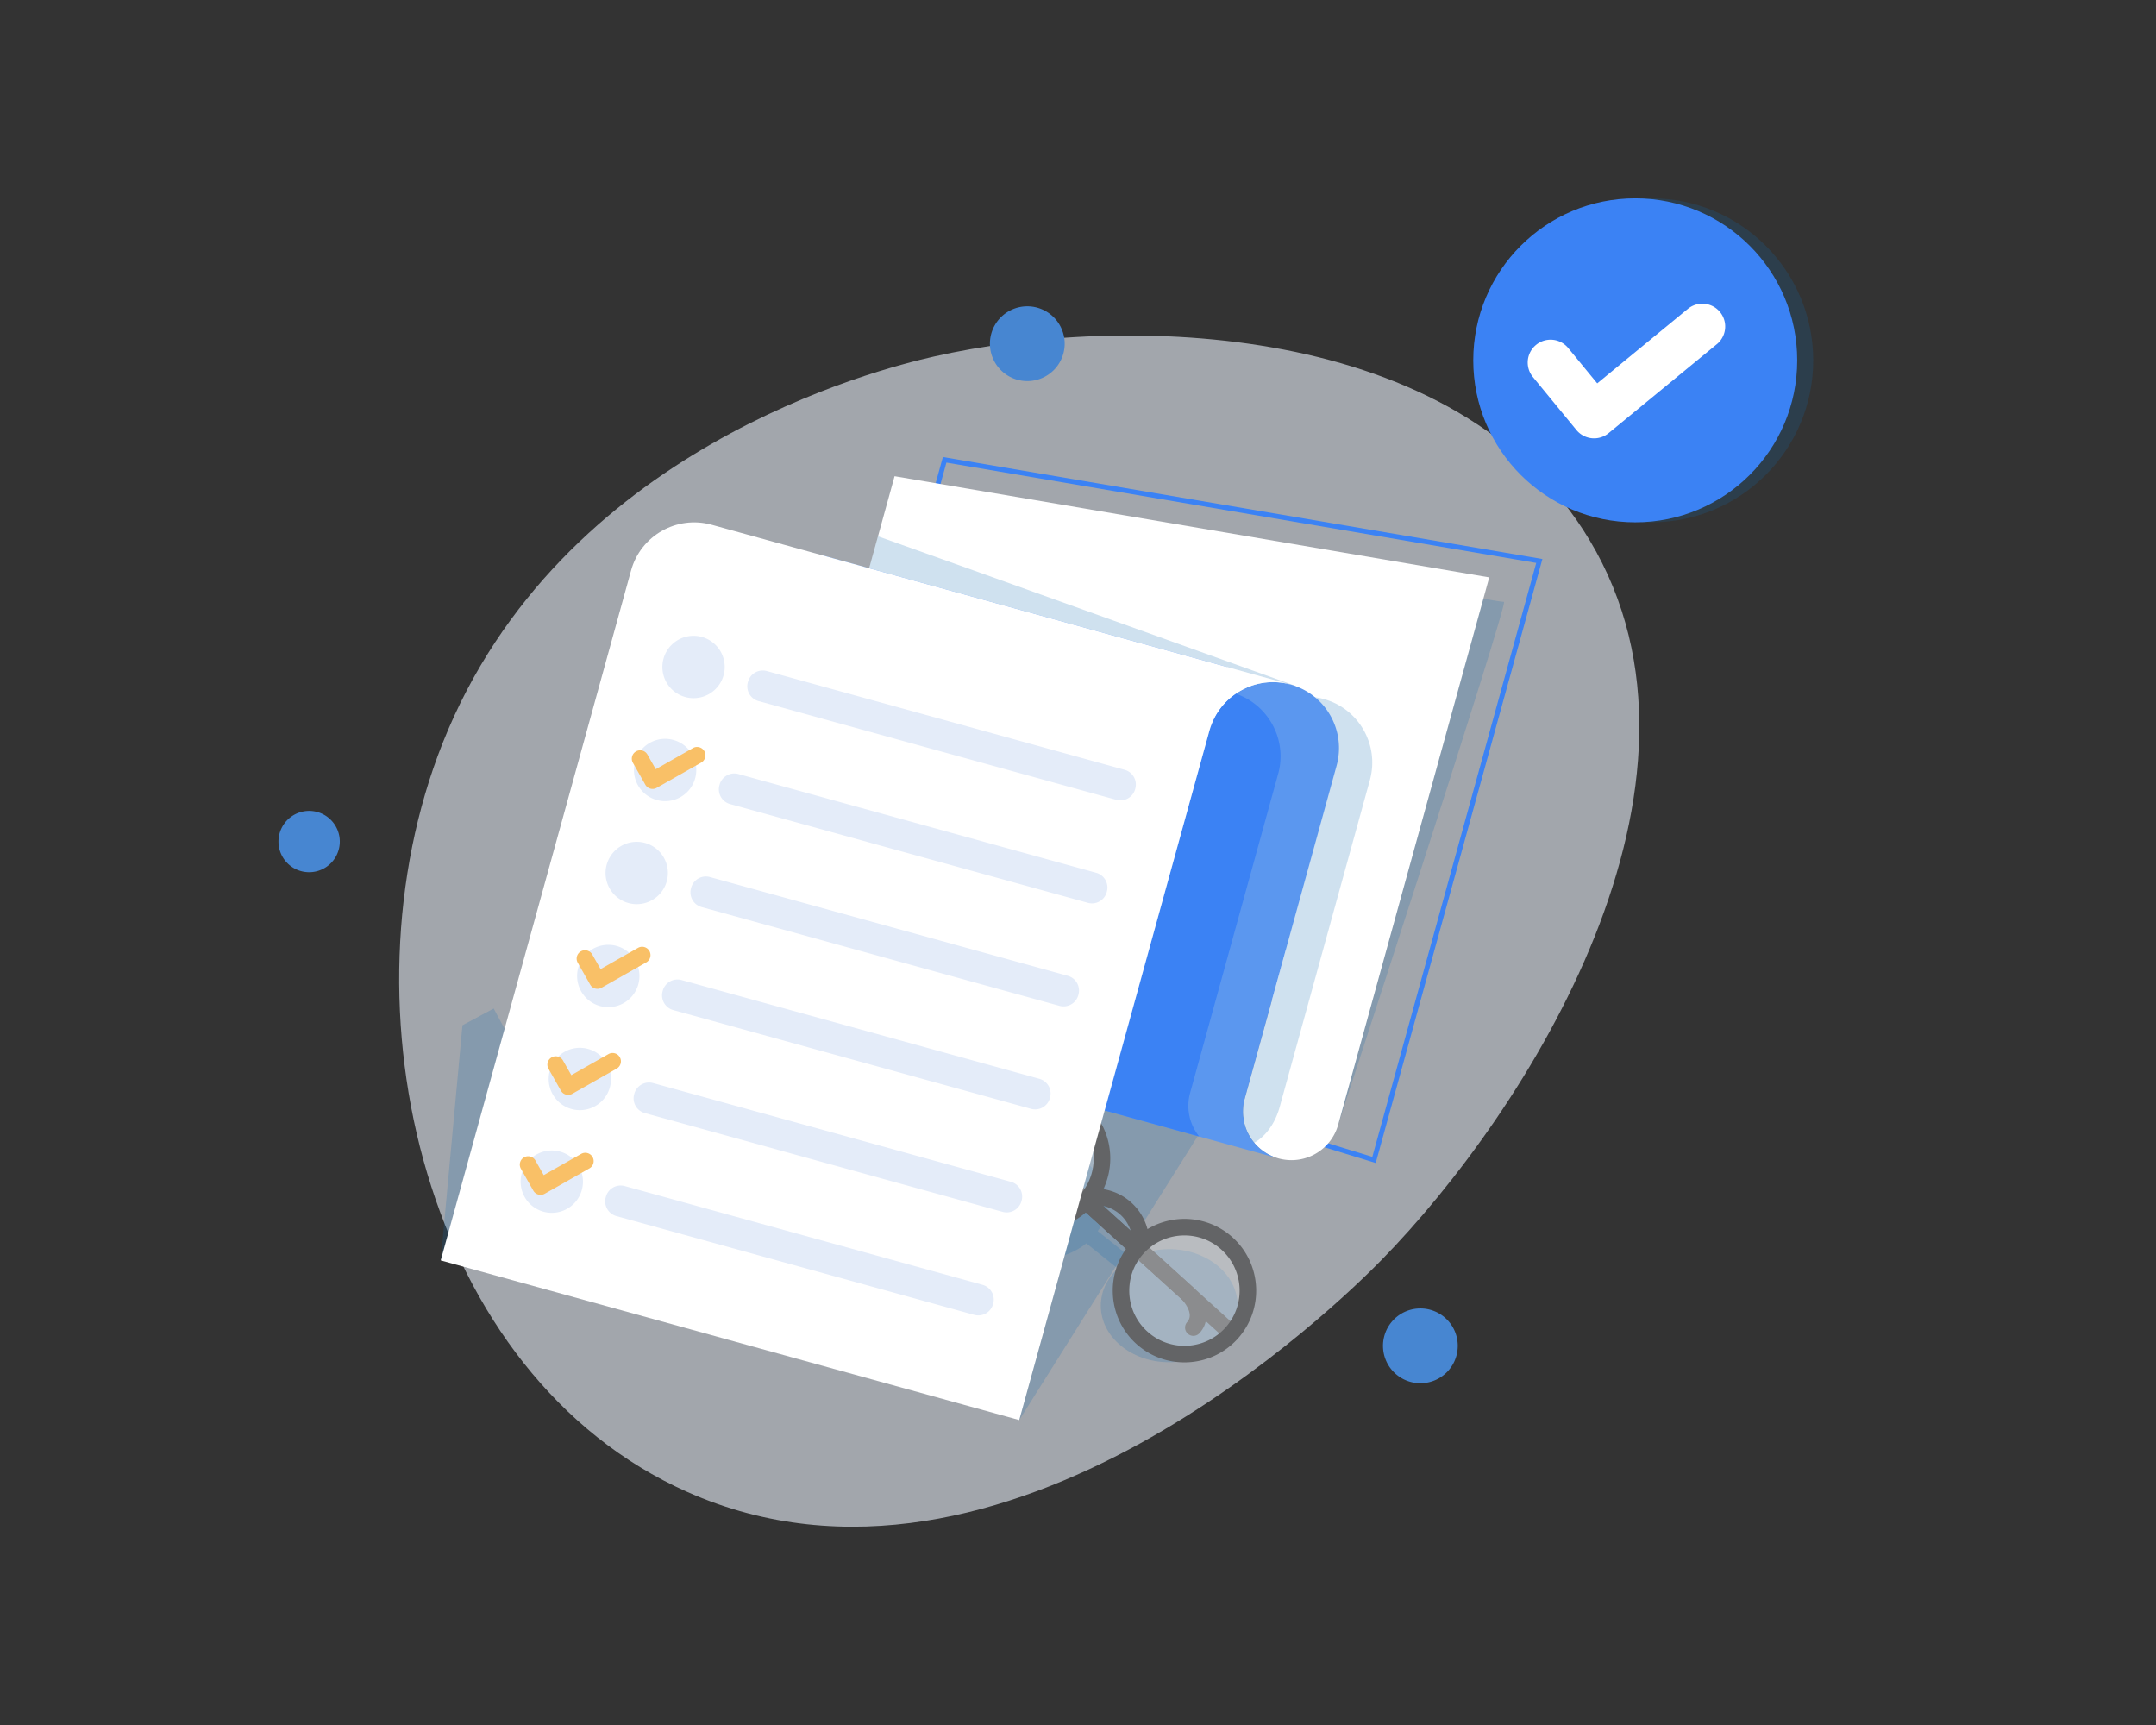 <svg width="340" height="272" fill="none" xmlns="http://www.w3.org/2000/svg"><rect width="100%" height="100%" fill="#333333" stroke="none"/><path d="M108.353 235.234c-41.265-18.385-55.182-76.187-38.541-118.084 18.456-46.466 68.774-58.959 77.422-60.922 30.084-6.828 82.62-5.776 103.43 28.927 23.128 38.569-9.994 90.252-32.838 113.556-5.989 6.108-59.222 58.91-109.473 36.523z" fill="#ECF3FE" fill-opacity=".6"/><path d="M216.948 183.384l-91.253-27.991 22.995-83.33 94.545 16.084-26.287 95.237zm-90.309-28.509l89.776 27.538 25.848-93.648-93.015-15.823-22.609 81.933z" fill="#3B82F4"/><path opacity=".2" d="M260.403 82.361c14.107 0 25.543-11.436 25.543-25.544 0-14.107-11.436-25.543-25.543-25.543s-25.544 11.436-25.544 25.543c0 14.108 11.437 25.544 25.544 25.544z" fill="#1169B0"/><path d="M257.876 82.361c14.107 0 25.543-11.436 25.543-25.544 0-14.107-11.436-25.543-25.543-25.543-14.108 0-25.544 11.436-25.544 25.543 0 14.108 11.436 25.544 25.544 25.544z" fill="#3B82F4"/><path opacity=".2" d="M210.801 178.046s27.141-83.142 26.37-83.142c-.772 0-9.072-1.544-9.072-1.544l-17.298 84.686zm-50.067 45.869l32.235-51.27-32.235-9.026v60.296z" fill="#1169B0"/><path opacity=".2" d="M184.385 196.967c-2.177 0-4.201.535-5.896 1.451l-5.367-4.292c.916-1.31 1.441-2.828 1.441-4.449 0-4.924-4.83-8.915-10.787-8.915-5.958 0-10.788 3.991-10.788 8.915 0 4.923 4.83 8.914 10.788 8.914 2.932 0 5.589-.968 7.534-2.537l4.955 3.963c-1.66 1.568-2.668 3.619-2.668 5.865 0 4.923 4.83 8.915 10.788 8.915s10.787-3.991 10.787-8.915c0-4.923-4.829-8.915-10.787-8.915zM83.81 170.13l-4.815 9.631-2.367 4.733-6.298 12.595-.826 1.65.117-1.27.896-9.699.336-3.644.9-9.73.194-2.116.25-2.702.123-1.338.608-6.572 4.928-2.642 5.954 11.104z" fill="#1169B0"/><path d="M251.033 69.103c-.917-.09-1.8-.53-2.432-1.298l-6.899-8.398a3.603 3.603 0 015.567-4.574l4.612 5.614 14.361-11.8a3.604 3.604 0 014.575 5.567l-17.145 14.087a3.594 3.594 0 01-2.639.802z" fill="#fff"/><path d="M187.315 210.3a1.306 1.306 0 01-.092-1.845c1.254-1.385-.85-3.562-.871-3.584l-30.669-27.785a1.306 1.306 0 011.754-1.936l30.724 27.839c1.392 1.416 3.309 4.669.998 7.219a1.305 1.305 0 01-1.844.092z" fill="#636466"/><path d="M156.827 182.679a1.307 1.307 0 001.845-.091c1.254-1.385 3.629.495 3.653.515l30.665 27.789a1.307 1.307 0 001.754-1.936l-30.725-27.839c-1.546-1.246-4.971-2.834-7.282-.283a1.306 1.306 0 00.09 1.845z" fill="#636466"/><path opacity=".28" d="M170.662 189.546a9.74 9.74 0 000-13.775 9.74 9.74 0 10-13.775 13.775 9.74 9.74 0 0013.775 0zm23.008 20.846a9.74 9.74 0 10-13.775-13.775 9.74 9.74 0 000 13.775 9.74 9.74 0 0013.775 0z" fill="#F2F2F2"/><path d="M194.385 195.118c-3.78-3.426-9.273-3.809-13.427-1.311a8.612 8.612 0 00-6.955-6.302c2.077-4.38 1.163-9.802-2.625-13.233-4.626-4.192-11.801-3.832-15.986.787-4.192 4.626-3.839 11.796.787 15.987a11.216 11.216 0 005.254 2.681c.474.1.958.175 1.441.213.55.04 1.1.044 1.653.004a11.278 11.278 0 007.639-3.686c.082-.09.17-.187.245-.284.265.006.525.018.785.042 1.345.15 2.554.669 3.489 1.517.936.848 1.572 2 1.853 3.323.05.257.093.52.113.784-.088.084-.17.174-.252.265a11.274 11.274 0 00-2.912 7.959 11.209 11.209 0 00.515 3.063 11.217 11.217 0 003.184 4.965c4.626 4.192 11.795 3.838 15.987-.787 4.186-4.619 3.839-11.796-.788-15.987zm-31.01-3.767a8.633 8.633 0 01-5.442-2.241c-3.561-3.227-3.833-8.737-.606-12.298 3.221-3.555 8.736-3.833 12.298-.606 3.219 2.918 3.745 7.718 1.422 11.241l-.005.006a8.46 8.46 0 01-1.358 1.601 8.515 8.515 0 01-4.154 2.122 8.708 8.708 0 01-2.155.175zm17.565 18.606a8.635 8.635 0 01-2.765-5.195 8.788 8.788 0 01-.039-2.162 8.522 8.522 0 011.703-4.343c.15-.205.32-.404.494-.598a8.17 8.17 0 01.967-.91l.005-.007c3.278-2.658 8.106-2.606 11.326.311 3.561 3.228 3.827 8.743.606 12.298-3.227 3.561-8.736 3.833-12.297.606z" fill="#636466"/><path d="M234.852 91.044l-23.813 86.276a7.653 7.653 0 01-12.696 3.463 7.645 7.645 0 01-2.052-7.533l4.312-15.625-76.482-21.105 16.952-61.43 93.779 15.954z" fill="#fff"/><path opacity=".2" d="M204.328 108.16l-.532 1.929-67.261-18.56 1.922-6.965c11.479 4.067 65.871 23.596 65.871 23.596z" fill="#1169B0"/><path opacity=".2" d="M208.768 110.225a10.358 10.358 0 00-6.779.433l-9.985 36.183 10.755 2.968-6.469 23.441c-.77 2.791-.343 5.523.93 7.221 1.984-.823 3.782-3.011 4.573-5.878l6.424-23.278 7.684-27.846.125-.453c1.529-5.536-1.722-11.263-7.258-12.791z" fill="#1169B0"/><path d="M201.628 182.661l-80.946-22.337c-5.681-1.568-9.015-7.444-7.447-13.127l16.455-59.631 63.807 17.607-2.766 10.026a10.354 10.354 0 014.893-6.279 10.364 10.364 0 017.899-.98c5.536 1.527 8.787 7.254 7.259 12.791L196.29 173.25a7.649 7.649 0 005.338 9.411z" fill="#5B97EF"/><path d="M189.129 179.212l-14.926-4.119 16.592-60.125a10.332 10.332 0 014.085-5.581c5.171 1.746 8.16 7.292 6.691 12.614l-13.891 50.337a7.649 7.649 0 001.449 6.874z" fill="#3B82F4"/><path d="M160.732 223.915l30-108.716c1.528-5.537 7.257-8.787 12.793-7.259l-91.309-25.198c-5.492-1.515-11.178 1.711-12.695 7.206L69.5 198.739l91.232 25.176z" fill="#fff"/><path d="M112.847 108.646a4.914 4.914 0 10-6.95-6.949 4.914 4.914 0 106.95 6.949zm63.206 17.475l-56.441-15.575a2.41 2.41 0 01-1.678-2.957l.028-.102a2.41 2.41 0 012.957-1.678l56.442 15.575a2.411 2.411 0 011.678 2.957l-.028.102a2.412 2.412 0 01-2.958 1.678zm-71.162.207a4.915 4.915 0 10-.002-9.83 4.915 4.915 0 00.002 9.83zm66.678 16.035l-56.441-15.576a2.41 2.41 0 01-1.678-2.957l.027-.102a2.412 2.412 0 012.958-1.678l56.441 15.575a2.41 2.41 0 011.678 2.957l-.027.102a2.413 2.413 0 01-2.958 1.679zm-71.159.207a4.915 4.915 0 100-9.83 4.915 4.915 0 000 9.83zm66.679 16.035l-56.442-15.576a2.411 2.411 0 01-1.678-2.957l.028-.102a2.41 2.41 0 012.957-1.678l56.442 15.575a2.411 2.411 0 011.678 2.957l-.028.102a2.412 2.412 0 01-2.957 1.679zm-67.688-1.234a4.914 4.914 0 10-6.95-6.95 4.914 4.914 0 006.95 6.95zm63.207 17.475l-56.441-15.576a2.41 2.41 0 01-1.678-2.957l.028-.102a2.41 2.41 0 012.957-1.678l56.441 15.575a2.41 2.41 0 011.678 2.957l-.027.102a2.412 2.412 0 01-2.958 1.679zm-67.691-1.234a4.914 4.914 0 10-6.95-6.95 4.914 4.914 0 006.95 6.95zm63.207 17.476l-56.441-15.576a2.411 2.411 0 01-1.679-2.957l.028-.102a2.41 2.41 0 012.957-1.678l56.442 15.575a2.41 2.41 0 011.678 2.957l-.028.102a2.412 2.412 0 01-2.957 1.679zm-67.687-1.234a4.915 4.915 0 10-6.95-6.95 4.915 4.915 0 006.95 6.95zm63.206 17.475l-56.441-15.575a2.411 2.411 0 01-1.678-2.957l.028-.102a2.412 2.412 0 012.957-1.679l56.441 15.576a2.412 2.412 0 011.679 2.957l-.028.102a2.412 2.412 0 01-2.958 1.678z" fill="#E4ECF9"/><path d="M102.563 124.352a1.32 1.32 0 01-.795-.62l-1.96-3.454a1.316 1.316 0 112.29-1.3l1.311 2.31 5.907-3.353a1.317 1.317 0 011.299 2.29l-7.052 4.001a1.309 1.309 0 01-1 .126zm-8.699 31.524a1.312 1.312 0 01-.795-.619l-1.96-3.455a1.315 1.315 0 112.29-1.299l1.31 2.309 5.907-3.352a1.316 1.316 0 111.3 2.289l-7.052 4.002c-.317.18-.676.214-1 .125zm-4.614 16.721a1.313 1.313 0 01-.794-.62l-1.96-3.454a1.316 1.316 0 112.29-1.299l1.31 2.309 5.907-3.353a1.318 1.318 0 011.3 2.29l-7.053 4.002a1.303 1.303 0 01-1 .125zm-4.35 15.762a1.312 1.312 0 01-.796-.619l-1.96-3.455a1.316 1.316 0 112.29-1.299l1.31 2.309 5.908-3.352a1.316 1.316 0 011.3 2.289l-7.053 4.002c-.316.18-.675.215-1 .125z" fill="#F9C067"/><path d="M162.004 60.088a5.895 5.895 0 100-11.79 5.895 5.895 0 000 11.79zM53.465 133.772a4.835 4.835 0 10-9.448-2.058 4.835 4.835 0 009.448 2.058zm170.528 84.333a5.895 5.895 0 10-.002-11.79 5.895 5.895 0 00.002 11.79z" fill="#4786D1"/></svg>
